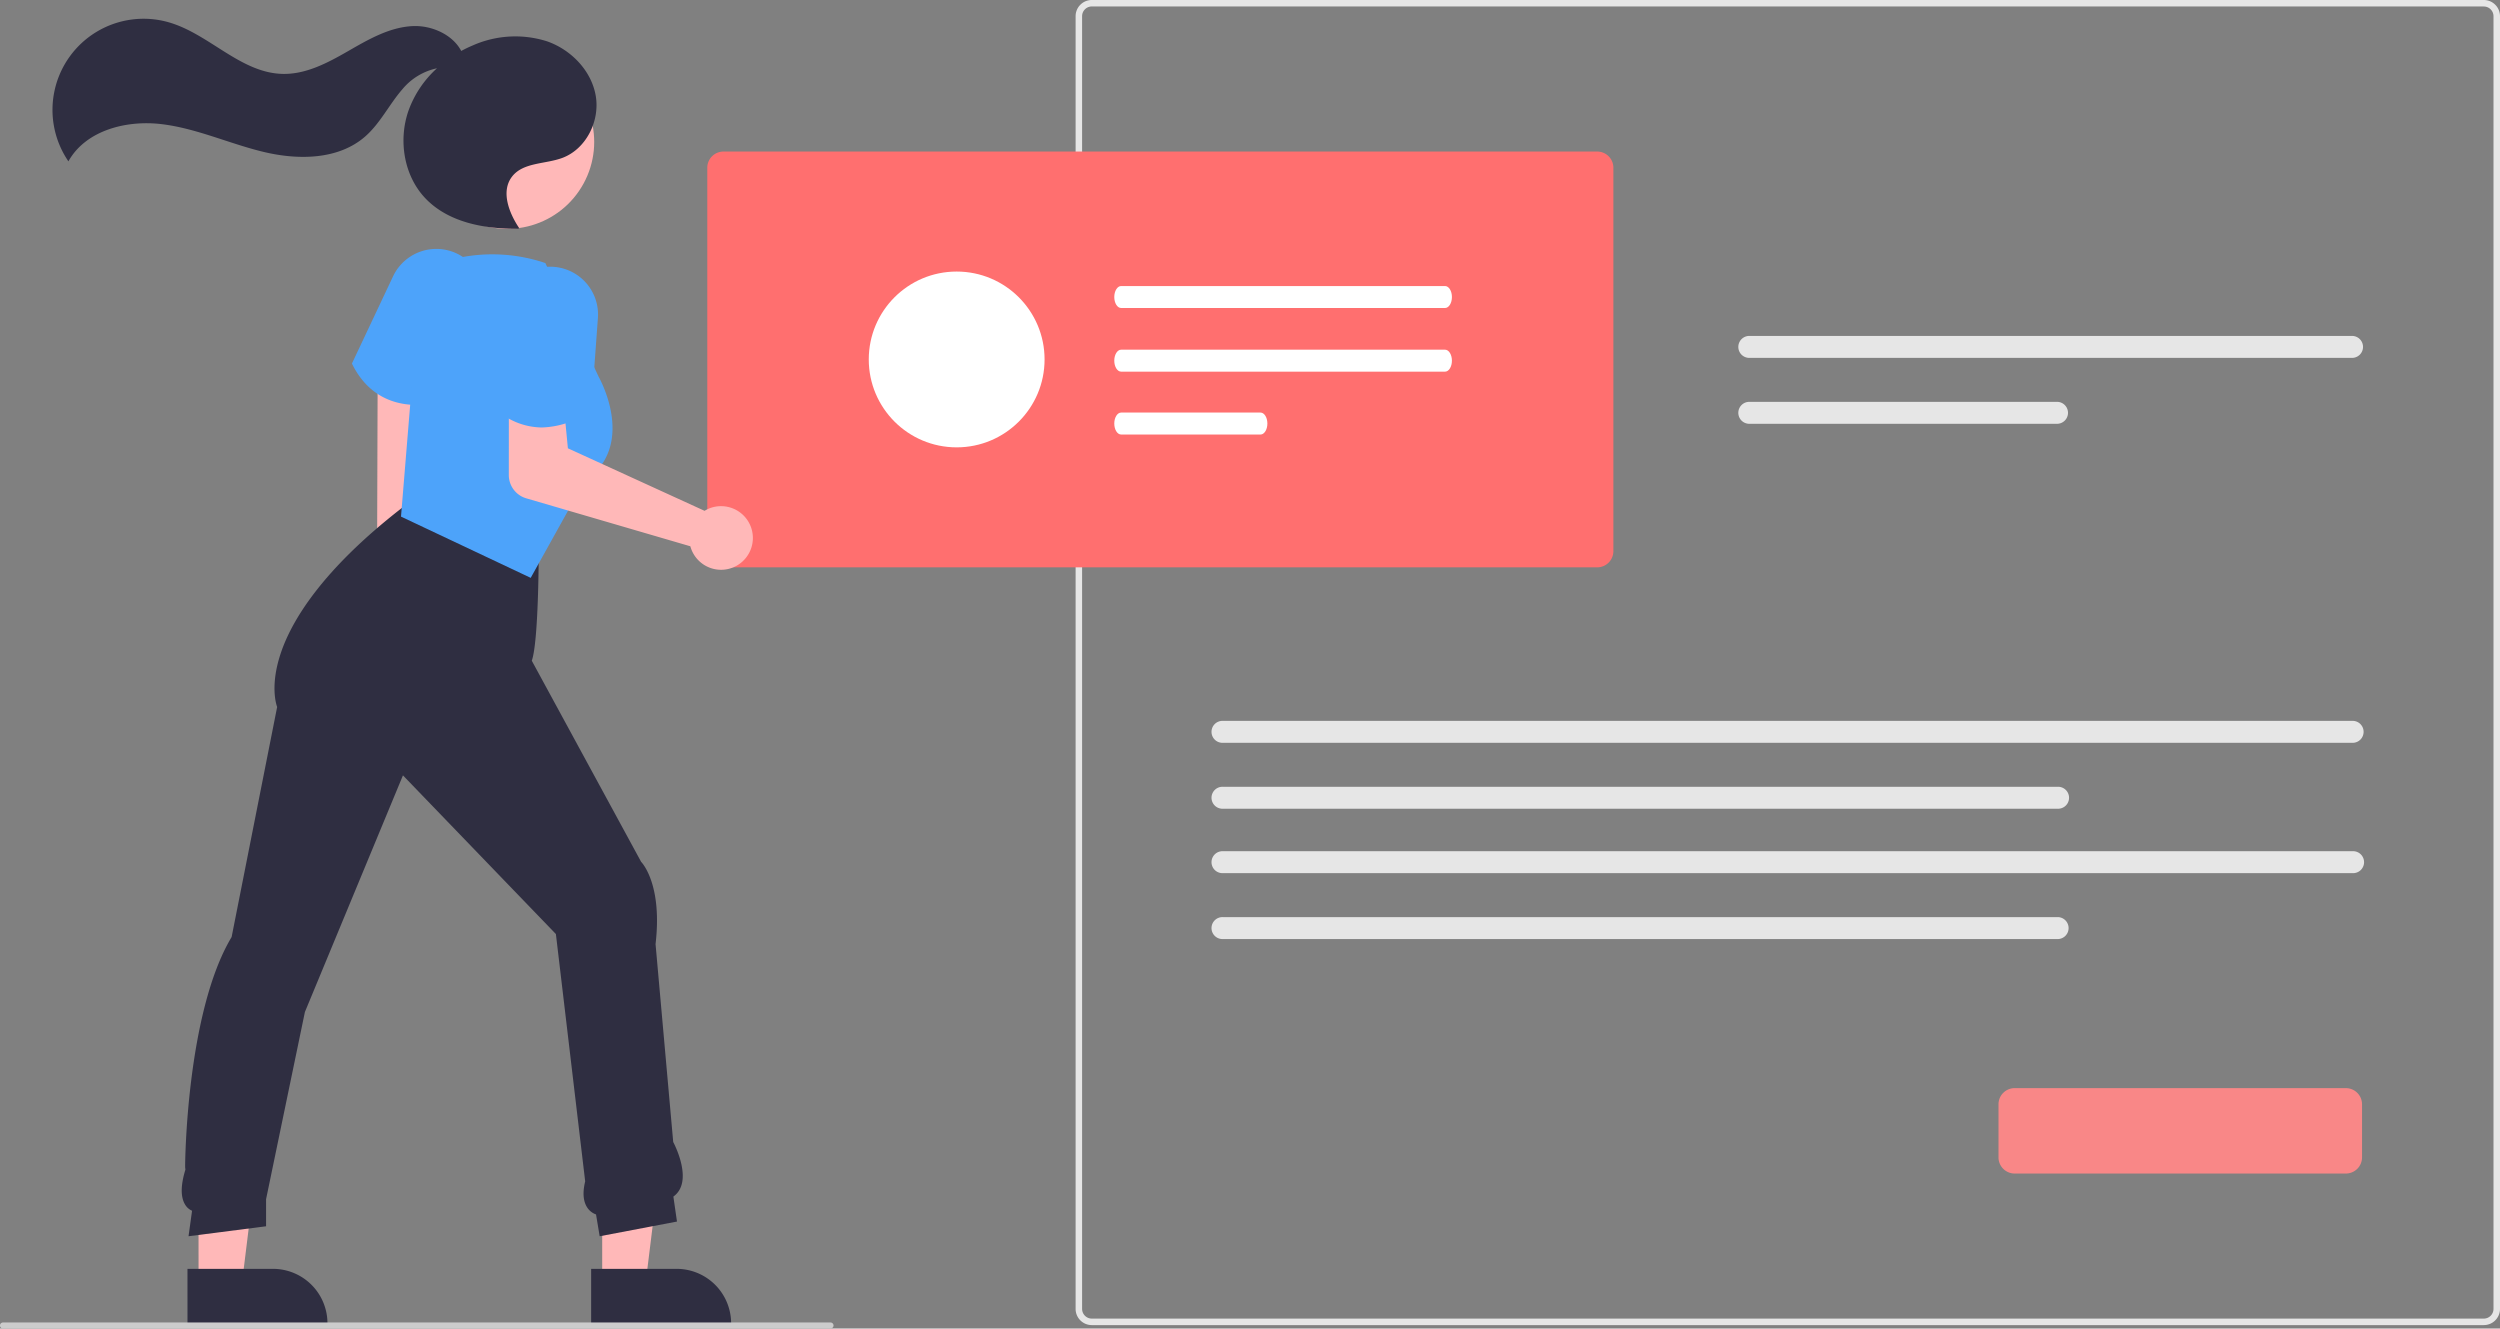 <svg xmlns="http://www.w3.org/2000/svg" width="516.548" height="274.5" viewBox="0 0 516.548 274.5">
  <rect x="0" y="0" width="516.548" height="274.5" fill="#808080" stroke="none"/>
  <g id="undraw_account_re_o7id_1_" data-name="undraw_account_re_o7id (1)" transform="translate(0 0)">
    <path id="Path_141" data-name="Path 141" d="M833.429,504.634H545.808a3.347,3.347,0,0,1-3.343-3.343V234.185a3.347,3.347,0,0,1,3.343-3.343H833.429a3.347,3.347,0,0,1,3.343,3.343V501.29a3.347,3.347,0,0,1-3.343,3.343ZM545.808,232.177a2.008,2.008,0,0,0-2,2V501.29a2.008,2.008,0,0,0,2,2H833.429a2.008,2.008,0,0,0,2-2V234.185a2.009,2.009,0,0,0-2-2Z" transform="translate(-320.224 -230.842)" fill="#e6e6e6"/>
    <path id="Path_142" data-name="Path 142" d="M763.457,341.671a2.27,2.27,0,1,0,0,4.539H887.992a2.27,2.27,0,0,0,0-4.539Z" transform="translate(-401.969 -272.263)" fill="#e6e6e6"/>
    <path id="Path_143" data-name="Path 143" d="M763.457,363.417a2.27,2.27,0,1,0,0,4.539h63.578a2.27,2.27,0,0,0,0-4.539Z" transform="translate(-401.969 -280.39)" fill="#e6e6e6"/>
    <path id="Path_142-2" data-name="Path 142" d="M589.65,468.671a2.27,2.27,0,1,0,0,4.539H823.155a2.27,2.27,0,0,0,0-4.539Z" transform="translate(-337.011 -319.728)" fill="#e6e6e6"/>
    <path id="Path_143-2" data-name="Path 143" d="M589.65,490.417a2.27,2.27,0,1,0,0,4.539H762.2a2.27,2.27,0,1,0,0-4.539Z" transform="translate(-337.011 -327.855)" fill="#e6e6e6"/>
    <path id="Path_142-3" data-name="Path 142" d="M589.65,511.671a2.27,2.27,0,1,0,0,4.539H823.155a2.27,2.27,0,1,0,0-4.539Z" transform="translate(-337.011 -335.798)" fill="#e6e6e6"/>
    <path id="Path_143-3" data-name="Path 143" d="M589.65,533.417a2.27,2.27,0,1,0,0,4.539H762.2a2.27,2.27,0,0,0,0-4.539Z" transform="translate(-337.011 -343.926)" fill="#e6e6e6"/>
    <path id="Path_154" data-name="Path 154" d="M604.823,366.754H424.292a3.347,3.347,0,0,1-3.343-3.343V284.185a3.347,3.347,0,0,1,3.343-3.343H604.823a3.347,3.347,0,0,1,3.343,3.343v79.227A3.347,3.347,0,0,1,604.823,366.754Z" transform="translate(-274.809 -249.529)" fill="#ff6f6f"/>
    <path id="Path_154-2" data-name="Path 154" d="M918.722,607.492h-68.43a3.347,3.347,0,0,1-3.343-3.343V593.185a3.347,3.347,0,0,1,3.343-3.343h68.43a3.347,3.347,0,0,1,3.343,3.343v10.964A3.347,3.347,0,0,1,918.722,607.492Z" transform="translate(-434.022 -365.014)" fill="#f98787"/>
    <path id="Path_76" data-name="Path 76" d="M312.285,404.067a6.95,6.95,0,0,1-1.933-9.189,5.735,5.735,0,0,1,.632-.79l.189-58.53,8.7,1.624.382,57.566a6.829,6.829,0,0,1,.777,8.1A5.991,5.991,0,0,1,312.285,404.067Z" transform="translate(-233.103 -269.978)" fill="#ffb8b8"/>
    <path id="Path_77" data-name="Path 77" d="M198.682,402.655h8.969l4.267-34.6H198.681Z" transform="translate(-74.255 -137.557)" fill="#ffb8b8"/>
    <path id="Path_78" data-name="Path 78" d="M382.626,649.467h17.665a11.257,11.257,0,0,1,11.257,11.256v.366H382.627Z" transform="translate(-260.486 -387.298)" fill="#2f2e41"/>
    <path id="Path_79" data-name="Path 79" d="M65.505,402.655h8.97l4.267-34.6H65.5Z" transform="translate(-24.481 -137.557)" fill="#ffb8b8"/>
    <path id="Path_80" data-name="Path 80" d="M249.449,649.467h17.665a11.257,11.257,0,0,1,11.257,11.256v.366H249.45Z" transform="translate(-210.713 -387.298)" fill="#2f2e41"/>
    <path id="Path_81" data-name="Path 81" d="M333.905,548.576l-.752-4.51a3.575,3.575,0,0,1-1.859-1.492c-.807-1.275-.936-3.07-.383-5.336l-6.052-51.108-31.6-32.781L273,502.237l-8.024,38.687v5.59l-16.02,2.057.729-5.268a3.068,3.068,0,0,1-1.455-1.3c-.92-1.532-.908-3.907.037-7.057l.041-.137-.052-.47c-.037-.329.2-31.93,9.6-47.587l9.408-47.535c-.244-.669-1.451-4.567.762-11.153,2.183-6.5,8.289-16.97,24.979-29.943l.057-.044.071-.015c.185-.038,18.593-3.7,28.114,8.752l.064.084v.106c0,.77-.017,18.681-1.433,22.656L342.464,471.2c.44.466,4.389,5.027,2.987,17.018L349.1,529.1c.418.8,4.2,8.3.032,11.277l.746,5.161Z" transform="translate(-210.001 -293.141)" fill="#2f2e41"/>
    <path id="Path_82" data-name="Path 82" d="M317.1,345.2c-4.242,0-9.879-1.5-13.329-8.41l-.068-.136,8.5-18.02a9.88,9.88,0,0,1,18.054,8.02l-7.35,17.619-.128.047A18.381,18.381,0,0,1,317.1,345.2Z" transform="translate(-230.99 -261.534)" fill="#4da3fa"/>
    <path id="Path_83" data-name="Path 83" d="M346.7,381.6l-26.8-12.655L323.59,324l6.716-8.208,1.3-.279a34.245,34.245,0,0,1,17.993,1l.128.043,11.031,23.533c.069.117,8.025,14.163-2.973,21.568Z" transform="translate(-237.045 -262.204)" fill="#4da3fa"/>
    <path id="Path_84" data-name="Path 84" d="M396.837,386.481a6.586,6.586,0,0,0-.924.473l-28.24-12.918-.724-7.509-11.476-.388-.009,13.418a5.009,5.009,0,0,0,3.6,4.812l33.911,9.911a6.573,6.573,0,1,0,3.858-7.8Z" transform="translate(-250.335 -281.408)" fill="#ffb8b8"/>
    <path id="Path_85" data-name="Path 85" d="M360.139,352.061a14.289,14.289,0,0,1-10.335-4.6l-.107-.107,2.355-19.785a9.88,9.88,0,0,1,19.665,1.888l-1.39,19.039-.106.085A17.962,17.962,0,0,1,360.139,352.061Z" transform="translate(-248.179 -263.736)" fill="#4da3fa"/>
    <circle id="Ellipse_18" data-name="Ellipse 18" cx="17.969" cy="17.969" r="17.969" transform="translate(80.417 36.465) rotate(-61.337)" fill="#ffb8b8"/>
    <path id="Path_86" data-name="Path 86" d="M317.157,252.948c-.892-5.186-5.055-9.485-10.014-11.244a21.683,21.683,0,0,0-15.409.839,25.589,25.589,0,0,0-2.369,1.139c-1.775-3.384-6.127-5.346-10.108-5.134-4.809.256-9.152,2.8-13.328,5.2s-8.658,4.784-13.473,4.672c-8.7-.2-15.174-8.268-23.54-10.665A18.826,18.826,0,0,0,208.2,266.486c3.57-6.4,11.953-8.558,19.227-7.687s14.053,4.059,21.179,5.758,15.38,1.625,20.9-3.191c3.131-2.732,4.97-6.637,7.7-9.773a12.7,12.7,0,0,1,7.151-4.334,21.7,21.7,0,0,0-5.873,8.712c-2.151,6.11-1,13.447,3.461,18.144,4.783,5.035,12.29,6.377,19.234,6.3l.145-.148c-2.126-3.182-3.8-7.6-1.463-10.623,2.311-2.989,6.868-2.549,10.407-3.871C315.19,263.924,318.049,258.134,317.157,252.948Z" transform="translate(-194.065 -233.152)" fill="#2f2e41"/>
    <path id="Path_87" data-name="Path 87" d="M359.192,668.411H188.222a.626.626,0,1,1,0-1.253H359.192a.626.626,0,1,1,0,1.253Z" transform="translate(-187.596 -393.91)" fill="#ccc"/>
    <path id="Path_155" data-name="Path 155" d="M556.641,325.212c-.784,0-1.418,1.021-1.417,2.274s.635,2.263,1.417,2.265h66.929c.784,0,1.418-1.021,1.417-2.274s-.635-2.263-1.417-2.265Z" transform="translate(-324.993 -266.111)" fill="#fff"/>
    <path id="Path_156" data-name="Path 156" d="M556.641,346.212c-.784,0-1.418,1.021-1.417,2.274s.635,2.263,1.417,2.265h66.929c.784,0,1.418-1.021,1.417-2.274s-.635-2.263-1.417-2.265Z" transform="translate(-324.993 -273.96)" fill="#fff"/>
    <path id="Path_157" data-name="Path 157" d="M556.641,366.958c-.784,0-1.418,1.021-1.417,2.274s.635,2.263,1.417,2.265h28.8c.784,0,1.418-1.021,1.417-2.274s-.635-2.263-1.417-2.265Z" transform="translate(-324.993 -281.714)" fill="#fff"/>
    <circle id="Ellipse_19" data-name="Ellipse 19" cx="18.162" cy="18.162" r="18.162" transform="translate(179.504 56.108)" fill="#fff"/>
  </g>
</svg>
